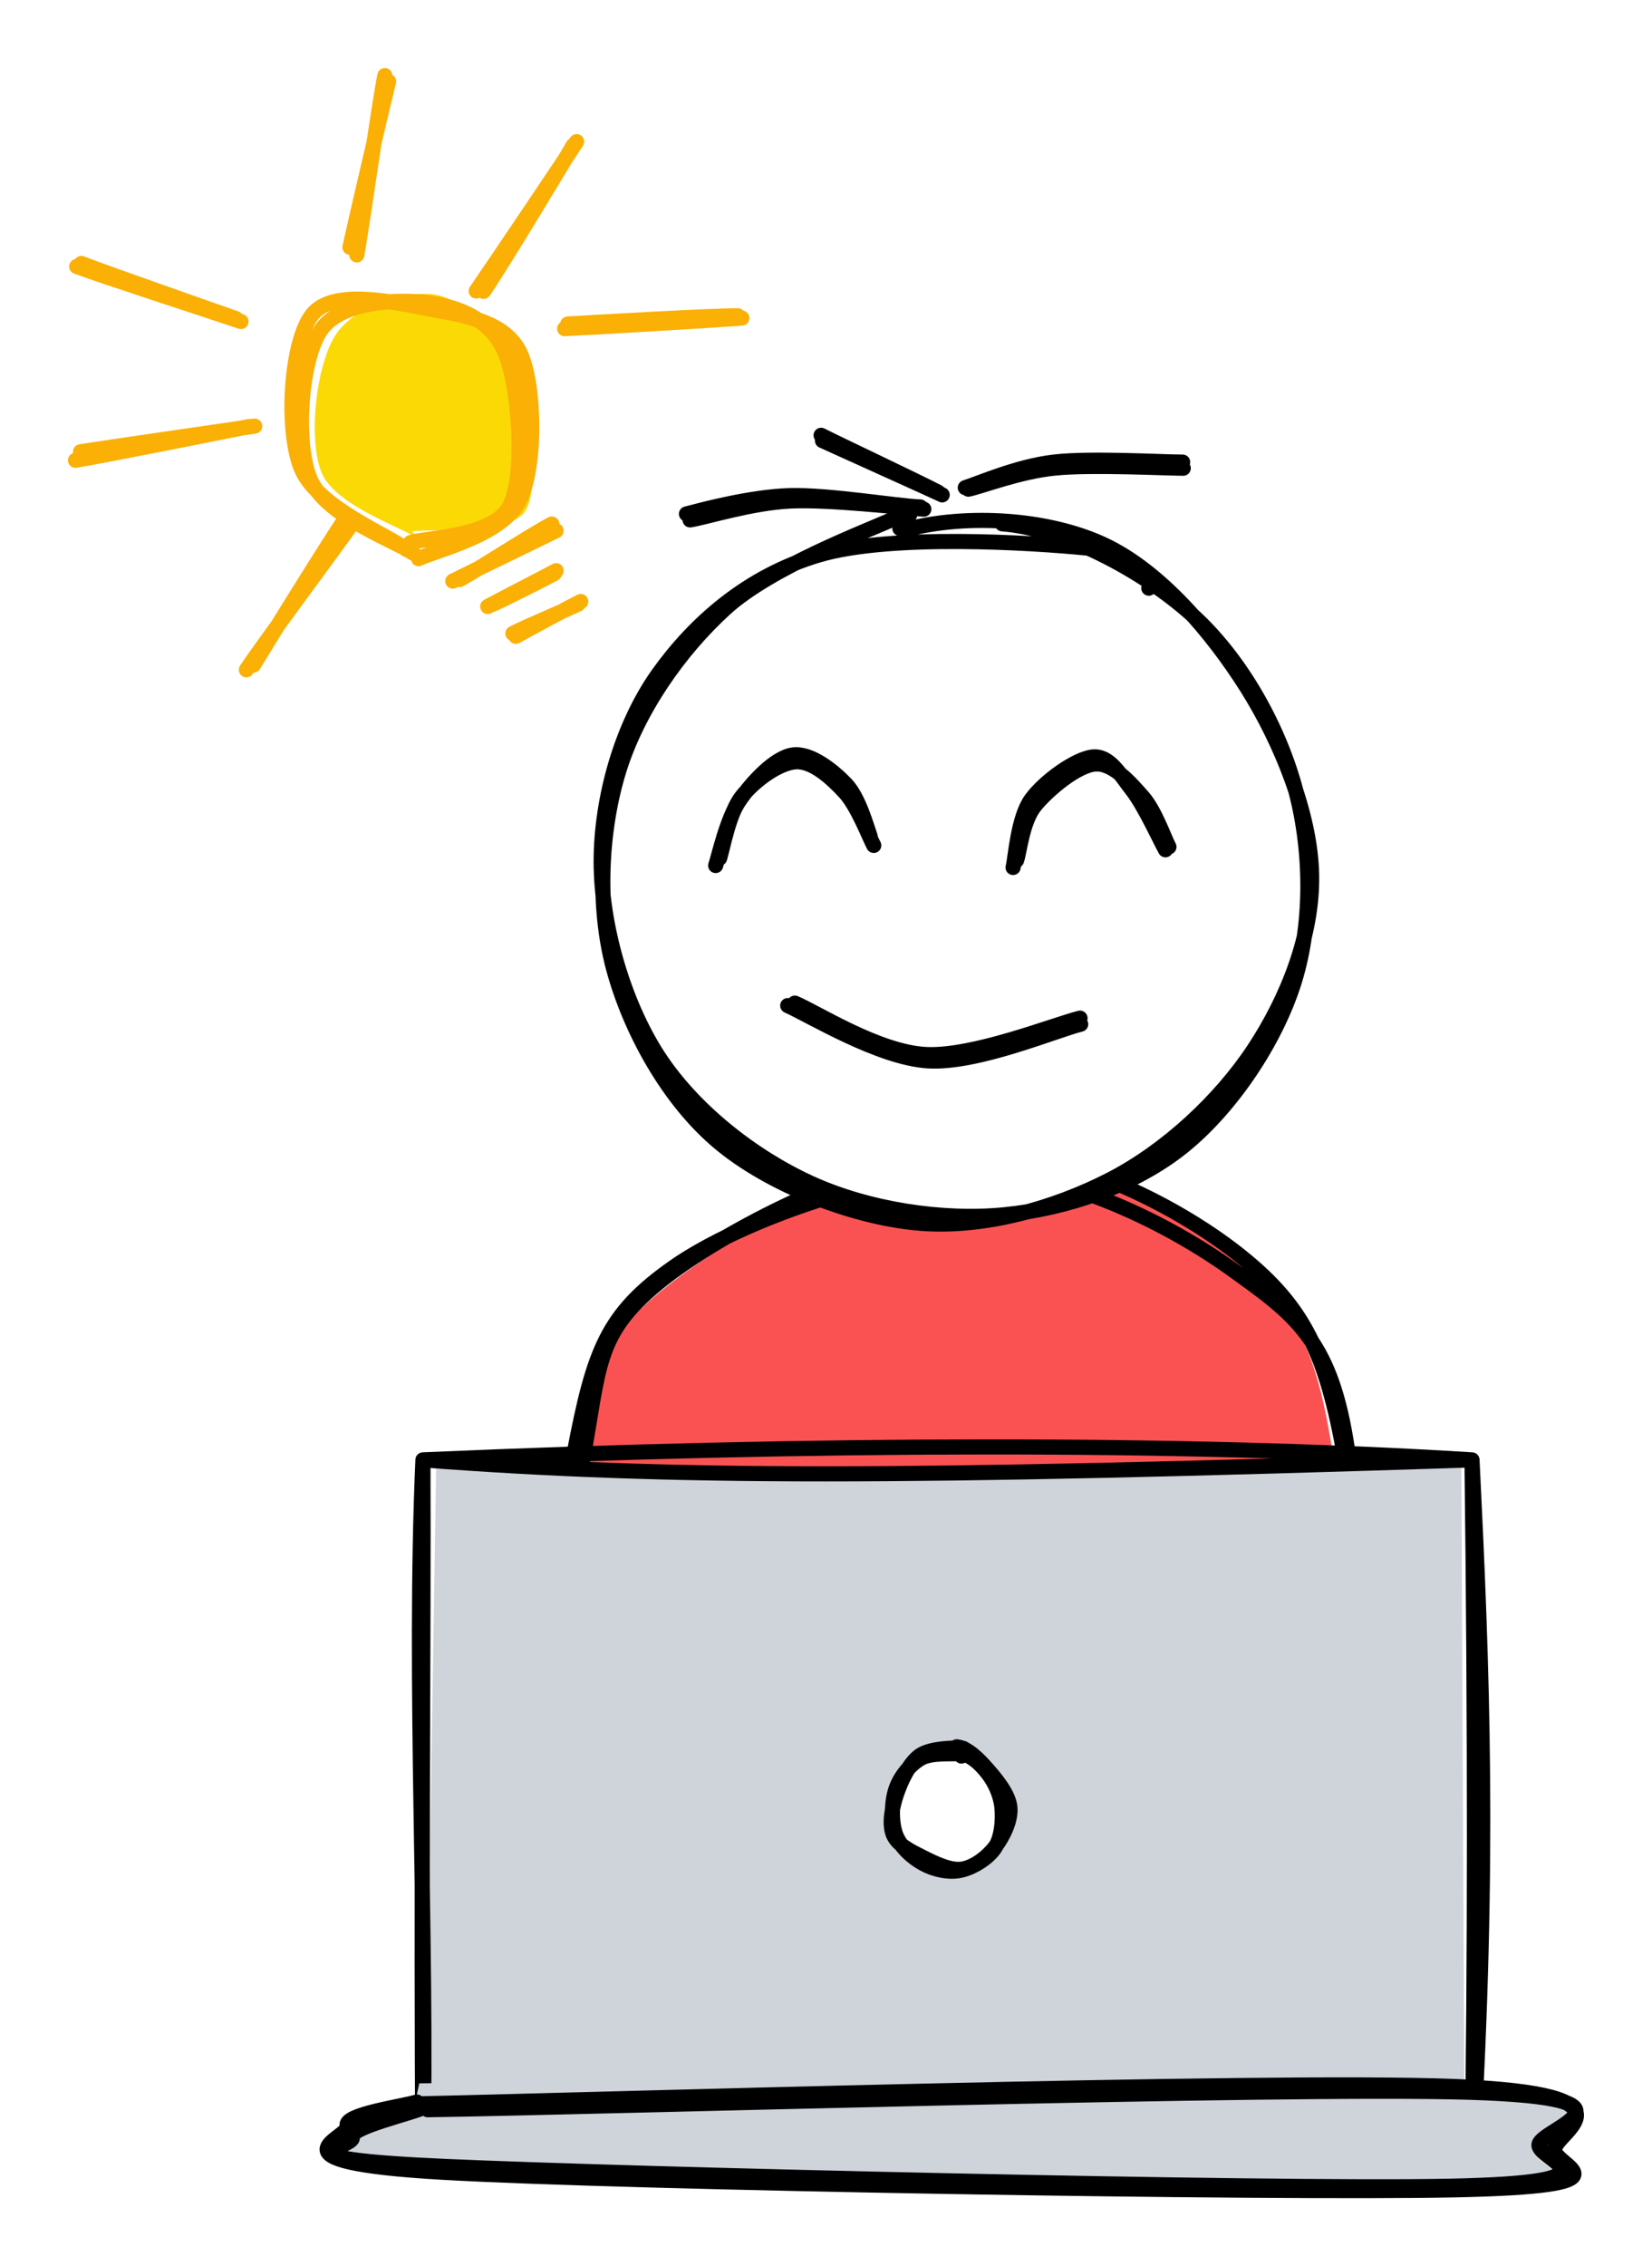<svg version="1.1" xmlns="http://www.w3.org/2000/svg" viewBox="0 0 218.669 299.781" width="218.669" height="299.781" class="excalidraw-svg"><!-- svg-source:excalidraw --><defs><style class="style-fonts">
      </style></defs><rect x="0" y="0" width="218.669" height="299.781" fill="#ffffff"></rect><g stroke-linecap="round"><g transform="translate(125.722 247.289) rotate(0 0 -46.733)" fill-rule="evenodd"><path d="M2.32 2.24 C10.47 2.37, 42.57 12.1, 50.61 2.41 C58.65 -7.29, 52.79 -42, 50.55 -55.92 C48.31 -69.84, 45.32 -74.56, 37.19 -81.09 C29.05 -87.62, 14.19 -95.77, 1.73 -95.09 C-10.73 -94.42, -29.17 -83.75, -37.58 -77.02 C-45.99 -70.3, -46.38 -67.19, -48.73 -54.75 C-51.09 -42.3, -59.49 -11.27, -51.69 -2.35 C-43.89 6.58, -10.86 -1.49, -1.94 -1.22" stroke="none" stroke-width="0" fill="#fa5252" fill-rule="evenodd"></path><path d="M-0.84 0.92 C7.66 0.99, 41.74 10.12, 50.61 0.48 C59.49 -9.16, 54.63 -43.59, 52.42 -56.9 C50.21 -70.21, 45.57 -73.48, 37.35 -79.38 C29.13 -85.28, 15.43 -92.26, 3.11 -92.3 C-9.21 -92.35, -27.77 -85.83, -36.57 -79.65 C-45.36 -73.48, -47.12 -68.62, -49.68 -55.25 C-52.24 -41.87, -60.31 -8.68, -51.94 0.61 C-43.56 9.91, -8.28 0.44, 0.55 0.53 M0.91 0.36 C9.82 0.06, 44.25 7.96, 52.77 -1.39 C61.29 -10.74, 54.51 -42.38, 52.05 -55.73 C49.58 -69.09, 46.34 -74.99, 37.98 -81.53 C29.63 -88.07, 14.69 -95.62, 1.92 -94.96 C-10.84 -94.31, -30.17 -84.5, -38.61 -77.59 C-47.05 -70.69, -46.28 -66.58, -48.7 -53.55 C-51.11 -40.52, -61.08 -8.24, -53.1 0.59 C-45.12 9.42, -9.47 -0.69, -0.83 -0.57" stroke="#000000" stroke-width="2" fill="none"></path></g></g><mask></mask><g stroke-linecap="round" transform="translate(55.983 193.117) rotate(0 69.429 46.286)"><path d="M1.75 0.95 L137.45 0.92 L137.88 91.88 L0.29 91.71" stroke="none" stroke-width="0" fill="#ced4da"></path><path d="M0 0 C32.69 2.47, 63.31 2.46, 138.86 0 M0 0 C50.86 -2.24, 101.6 -2.33, 138.86 0 M138.86 0 C140.22 27.59, 141.23 52.95, 138.86 92.57 M138.86 0 C139.3 34.87, 139.28 68.06, 138.86 92.57 M138.86 92.57 C92.62 91.59, 50.32 93.39, 0 92.57 M138.86 92.57 C100.25 90.74, 63.98 90.94, 0 92.57 M0 92.57 C0.63 62.39, -1.31 29.7, 0 0 M0 92.57 C-0.27 57.48, 0.1 23.12, 0 0" stroke="#000000" stroke-width="2" fill="none"></path></g><g stroke-linecap="round" transform="translate(117.704 231.695) rotate(0 7.709 7.709)"><path d="M8 -0.23 C9.55 -0.31, 11.36 0.82, 12.56 1.88 C13.76 2.95, 14.99 4.44, 15.19 6.17 C15.39 7.89, 14.56 10.69, 13.77 12.22 C12.97 13.75, 11.98 14.84, 10.42 15.35 C8.86 15.86, 6 16, 4.4 15.29 C2.8 14.58, 1.46 12.69, 0.81 11.09 C0.16 9.49, 0.16 7.33, 0.52 5.71 C0.87 4.09, 1.66 2.3, 2.94 1.36 C4.21 0.42, 7.21 0.31, 8.18 0.06 C9.15 -0.19, 8.77 -0.19, 8.74 -0.11 M7.44 -0.54 C8.93 -0.84, 11.01 0.1, 12.28 1.11 C13.55 2.13, 14.54 3.89, 15.06 5.55 C15.58 7.22, 16.17 9.52, 15.38 11.12 C14.6 12.71, 12.05 14.45, 10.35 15.14 C8.65 15.84, 6.68 15.69, 5.18 15.28 C3.68 14.88, 2.18 14.19, 1.33 12.71 C0.49 11.23, -0.11 8.13, 0.1 6.42 C0.31 4.71, 1.5 3.61, 2.6 2.46 C3.7 1.3, 6.08 -0.01, 6.7 -0.52 C7.33 -1.02, 6.27 -0.78, 6.37 -0.56" stroke="none" stroke-width="0" fill="#ffffff"></path><path d="M9.37 0.25 C10.81 0.4, 12.14 1.7, 13.06 2.9 C13.99 4.09, 14.77 5.79, 14.92 7.44 C15.08 9.08, 14.89 11.39, 13.97 12.77 C13.06 14.15, 11.01 15.38, 9.43 15.72 C7.85 16.06, 5.9 15.61, 4.47 14.81 C3.04 14.02, 1.45 12.61, 0.85 10.97 C0.25 9.34, 0.31 6.69, 0.87 5.01 C1.43 3.33, 2.79 1.68, 4.21 0.89 C5.62 0.09, 8.49 0.38, 9.34 0.26 C10.18 0.15, 9.37 0.1, 9.27 0.19 M8.93 -0.62 C10.31 -0.5, 11.77 0.96, 12.94 2.29 C14.12 3.62, 15.8 5.64, 15.97 7.36 C16.15 9.09, 15.05 11.3, 13.99 12.66 C12.93 14.03, 11.2 15.33, 9.61 15.56 C8.02 15.78, 5.95 14.75, 4.44 13.99 C2.93 13.23, 1.11 12.39, 0.54 10.99 C-0.04 9.59, 0.38 7.36, 0.97 5.62 C1.56 3.88, 2.63 1.56, 4.05 0.54 C5.48 -0.47, 8.59 -0.47, 9.51 -0.46 C10.43 -0.45, 9.77 0.33, 9.56 0.6" stroke="#000000" stroke-width="2" fill="none"></path></g><g stroke-linecap="round"><g transform="translate(55.514 277.939) rotate(0 69.516 5.367)" fill-rule="evenodd"><path d="M-1.07 2.41 C-3.21 2.76, -11.36 3.28, -10.56 4.34 C-9.75 5.4, -20.48 7.7, 3.76 8.77 C28.01 9.85, 110.9 11.16, 134.91 10.8 C158.92 10.45, 146.98 8.86, 147.84 6.66 C148.7 4.46, 164.71 -0.88, 140.07 -2.38 C115.42 -3.88, 23.66 -2.54, -0.01 -2.35" stroke="none" stroke-width="0" fill="#ced4da" fill-rule="evenodd"></path><path d="M0.74 0.77 C-0.87 1.61, -9.36 3.49, -8.89 4.8 C-8.41 6.12, -20.63 7.58, 3.58 8.65 C27.79 9.73, 112.29 11.75, 136.39 11.26 C160.49 10.77, 147.76 7.78, 148.2 5.71 C148.64 3.64, 163.56 -0.41, 139.04 -1.17 C114.52 -1.93, 24.12 0.81, 1.09 1.14 M-0.34 0.12 C-2.12 0.69, -10.11 1.75, -9.55 3.29 C-8.99 4.84, -21.41 8, 3.02 9.41 C27.44 10.81, 112.43 12.24, 136.97 11.74 C161.51 11.24, 150.24 8.7, 150.25 6.42 C150.27 4.15, 162.35 -0.92, 137.08 -1.93 C111.81 -2.93, 21.44 -0.07, -1.36 0.39" stroke="#000000" stroke-width="2" fill="none"></path></g></g><mask></mask><g stroke-linecap="round" transform="translate(79.954 68.916) rotate(0 46.286 46.286)"><path d="M60.15 1.72 C68.15 3.23, 77.3 9.58, 82.64 15.99 C87.98 22.41, 91.3 31.78, 92.18 40.21 C93.06 48.63, 91.42 59.06, 87.91 66.55 C84.4 74.05, 78.27 80.93, 71.11 85.19 C63.96 89.46, 53.48 92.09, 44.97 92.12 C36.45 92.16, 26.87 89.9, 20.02 85.4 C13.18 80.9, 7.23 72.87, 3.87 65.12 C0.51 57.36, -1.43 47.22, -0.14 38.88 C1.16 30.54, 5.95 21.13, 11.65 15.07 C17.35 9, 24.29 4.05, 34.07 2.5 C43.85 0.94, 62.91 3.99, 70.32 5.75 C77.74 7.51, 78.96 12.27, 78.55 13.06 M63.99 3.6 C71.47 5.93, 78.69 11.69, 83.22 18.15 C87.76 24.61, 90.57 33.84, 91.18 42.35 C91.79 50.86, 90.55 61.77, 86.86 69.22 C83.18 76.67, 76.51 83.37, 69.05 87.03 C61.59 90.69, 50.44 92.05, 42.1 91.19 C33.76 90.32, 25.82 86.75, 19 81.86 C12.18 76.97, 4.01 69.75, 1.18 61.85 C-1.65 53.95, 0.1 42.48, 2.01 34.44 C3.93 26.4, 6.86 18.98, 12.69 13.61 C18.53 8.23, 28.61 4.13, 37.01 2.19 C45.41 0.25, 58.98 1.48, 63.09 1.96 C67.21 2.44, 61.72 4.21, 61.71 5.07" stroke="none" stroke-width="0" fill="#ffffff"></path><path d="M52.72 0.38 C60.88 1, 71.3 6.56, 77.74 12.32 C84.18 18.09, 89.09 26.88, 91.37 34.96 C93.65 43.04, 93.86 52.86, 91.4 60.83 C88.94 68.8, 83.03 77.6, 76.62 82.76 C70.21 87.92, 61.18 90.98, 52.96 91.78 C44.73 92.58, 34.91 91.06, 27.28 87.57 C19.65 84.08, 11.8 77.91, 7.19 70.83 C2.58 63.75, -0.37 53.52, -0.38 45.1 C-0.39 36.68, 2.34 27.07, 7.14 20.3 C11.95 13.54, 19.01 7.27, 28.46 4.49 C37.92 1.7, 56.6 2.85, 63.88 3.58 C71.15 4.32, 72.45 8.05, 72.11 8.89 M40.22 1.08 C48.02 -0.93, 58.66 -0.36, 66.14 3.13 C73.61 6.62, 80.49 14.74, 85.08 22.01 C89.66 29.29, 93.5 38.79, 93.66 46.77 C93.82 54.75, 90.47 63.17, 86.03 69.89 C81.59 76.62, 74.46 83.29, 67.02 87.12 C59.58 90.95, 50.02 93.68, 41.38 92.86 C32.75 92.04, 21.9 87.82, 15.21 82.2 C8.52 76.59, 3.46 67.38, 1.25 59.17 C-0.95 50.96, -0.48 40.89, 1.98 32.96 C4.45 25.03, 9.93 17.16, 16.04 11.59 C22.14 6.03, 34.77 1.35, 38.63 -0.41 C42.48 -2.18, 39.17 0.31, 39.16 0.99" stroke="#000000" stroke-width="2" fill="none"></path></g><g stroke-linecap="round"><g transform="translate(94.734 113.481) rotate(356.859 10.071 -6.474)"><path d="M0.18 -0.49 C0.73 -1.99, 1.76 -6.45, 3.56 -8.48 C5.37 -10.51, 8.72 -12.69, 10.99 -12.67 C13.25 -12.64, 15.56 -10.26, 17.17 -8.32 C18.78 -6.39, 20.08 -2.25, 20.64 -1.06 M-0.4 0.45 C0.09 -0.78, 1.45 -5.72, 3.28 -8.05 C5.11 -10.39, 8.22 -13.37, 10.58 -13.59 C12.93 -13.81, 15.8 -11.24, 17.41 -9.36 C19.02 -7.47, 19.84 -3.59, 20.23 -2.28" stroke="#000000" stroke-width="2" fill="none"></path></g></g><mask></mask><g stroke-linecap="round"><g transform="translate(133.927 113.829) rotate(356.859 10.071 -6.474)"><path d="M0.29 -0.54 C0.79 -1.73, 1.31 -5.63, 3.15 -7.66 C5 -9.68, 8.98 -12.64, 11.36 -12.7 C13.74 -12.77, 15.89 -9.96, 17.41 -8.04 C18.94 -6.13, 19.98 -2.38, 20.53 -1.22 M-0.22 0.37 C0.18 -0.94, 0.77 -6.14, 2.66 -8.48 C4.55 -10.81, 8.9 -13.57, 11.14 -13.65 C13.38 -13.72, 14.63 -11.07, 16.12 -8.94 C17.6 -6.8, 19.42 -2.13, 20.05 -0.86" stroke="#000000" stroke-width="2" fill="none"></path></g></g><mask></mask><g stroke-linecap="round"><g transform="translate(104.388 132.743) rotate(0 19.082 3.673)"><path d="M-0.12 0.28 C2.91 1.64, 11.97 7.18, 18.44 7.59 C24.9 8, 35.31 3.57, 38.66 2.74 M0.82 -0.05 C3.77 1.19, 11.85 6.42, 18.14 6.75 C24.43 7.08, 35.12 2.8, 38.57 1.94" stroke="#000000" stroke-width="2" fill="none"></path></g></g><mask></mask><g stroke-linecap="round"><g transform="translate(124.466 65.223) rotate(0 -8.051 -3.732)"><path d="M0.25 0.24 C-2.33 -0.96, -12.94 -5.72, -15.6 -6.94 M-0.28 -0.11 C-2.88 -1.47, -13.18 -6.33, -15.78 -7.64" stroke="#000000" stroke-width="2" fill="none"></path></g></g><mask></mask><g stroke-linecap="round"><g transform="translate(127.682 64.189) rotate(0 14.21 -1.379)"><path d="M0.5 0.52 C2.46 0.1, 7.28 -1.82, 12.02 -2.28 C16.77 -2.75, 26.25 -2.27, 28.94 -2.25 M0.09 0.32 C1.99 -0.28, 7 -2.5, 11.79 -3.06 C16.59 -3.63, 26.13 -3.06, 28.86 -3.06" stroke="#000000" stroke-width="2" fill="none"></path></g></g><mask></mask><g stroke-linecap="round"><g transform="translate(121.903 66.994) rotate(0 -15.163 0.006)"><path d="M0.38 0.36 C-2.57 0.16, -12.09 -0.96, -17.25 -0.72 C-22.41 -0.48, -28.34 1.42, -30.56 1.78 M-0.08 0.07 C-3.11 -0.04, -12.26 -1.58, -17.42 -1.43 C-22.58 -1.27, -28.84 0.42, -31.04 0.99" stroke="#000000" stroke-width="2" fill="none"></path></g></g><mask></mask><g stroke-linecap="round"><g transform="translate(53.579 72.092) rotate(0 1.113 -15.792)" fill-rule="evenodd"><path d="M1.82 -0.74 C0.3 -2.13, -9.19 -5.08, -11.02 -9.59 C-12.85 -14.1, -11.71 -23.89, -9.15 -27.8 C-6.59 -31.71, 0.51 -33.89, 4.34 -33.05 C8.17 -32.22, 11.88 -27.54, 13.83 -22.79 C15.77 -18.04, 18.14 -8.07, 16 -4.57 C13.86 -1.07, 3.33 -2.25, 0.98 -1.79" stroke="none" stroke-width="0" fill="#fad905" fill-rule="evenodd"></path><path d="M1.14 1.1 C-1.09 -0.48, -10.47 -3.79, -12.52 -8.7 C-14.57 -13.61, -13.75 -24.47, -11.16 -28.36 C-8.57 -32.25, -1.05 -32.56, 3.03 -32.05 C7.12 -31.55, 11.51 -29.8, 13.32 -25.33 C15.14 -20.86, 16.01 -9.39, 13.92 -5.22 C11.83 -1.06, 3.1 -1.01, 0.78 -0.33 M0.28 0.63 C-2.23 -1.32, -11.66 -5.01, -13.74 -10.2 C-15.83 -15.39, -15.08 -27.02, -12.22 -30.52 C-9.36 -34.02, -1.16 -32.05, 3.43 -31.19 C8.01 -30.33, 13.34 -29.58, 15.29 -25.36 C17.25 -21.14, 17.42 -10.39, 15.17 -5.86 C12.93 -1.33, 4.53 0.57, 1.82 1.81" stroke="#fab005" stroke-width="2" fill="none"></path></g></g><mask></mask><g stroke-linecap="round"><g transform="translate(60.175 76.331) rotate(0 6.842 -3.143)"><path d="M-0.24 0.54 C1.91 -0.56, 11.09 -4.96, 13.43 -6.13 M0.64 0.34 C2.65 -0.7, 10.72 -5.95, 12.87 -7.01" stroke="#fab005" stroke-width="2" fill="none"></path></g></g><mask></mask><g stroke-linecap="round"><g transform="translate(64.719 80.132) rotate(0 4.403 -2.252)"><path d="M-0.16 0.1 C1.34 -0.73, 7.41 -3.83, 8.89 -4.64 M0.4 -0.15 C1.88 -0.79, 7.32 -3.54, 8.65 -4.26" stroke="#fab005" stroke-width="2" fill="none"></path></g></g><mask></mask><g stroke-linecap="round"><g transform="translate(68.193 84.311) rotate(0 4.403 -2.252)"><path d="M0.08 -0.14 C1.56 -0.95, 7.25 -4.05, 8.68 -4.74 M-0.3 -0.52 C1.13 -1.29, 6.89 -3.69, 8.34 -4.41" stroke="#fab005" stroke-width="2" fill="none"></path></g></g><mask></mask><g stroke-linecap="round"><g transform="translate(46.507 33.081) rotate(0 2.536 -11.323)"><path d="M-0.19 -0.37 C0.61 -4.05, 4 -18.56, 4.93 -22.3 M0.72 0.64 C1.42 -3.18, 3.67 -19.26, 4.43 -23.08" stroke="#fab005" stroke-width="2" fill="none"></path></g></g><mask></mask><g stroke-linecap="round"><g transform="translate(67.074 39.811) rotate(20.407 2.536 -11.323)"><path d="M-0.14 0.35 C0.8 -3.39, 4.56 -18.88, 5.43 -22.8 M0.79 0.05 C1.7 -3.57, 4.52 -18.36, 5.18 -22.18" stroke="#fab005" stroke-width="2" fill="none"></path></g></g><mask></mask><g stroke-linecap="round"><g transform="translate(83.56 54.014) rotate(75.025 2.536 -11.323)"><path d="M0.36 -0.15 C1.22 -4.07, 4.36 -19.38, 5.07 -23.17 M-0.13 -0.71 C0.68 -4.61, 3.66 -19.12, 4.64 -22.74" stroke="#fab005" stroke-width="2" fill="none"></path></g></g><mask></mask><g stroke-linecap="round"><g transform="translate(37.163 90.064) rotate(20.407 2.536 -11.323)"><path d="M0 -0.53 C0.71 -4.32, 3.72 -19.21, 4.63 -22.92 M-0.67 0.39 C0.18 -3.32, 4.64 -18.58, 5.64 -22.36" stroke="#fab005" stroke-width="2" fill="none"></path></g></g><mask></mask><g stroke-linecap="round"><g transform="translate(19.455 69.487) rotate(66.914 2.536 -11.323)"><path d="M-0.44 -0.27 C0.48 -3.99, 4.52 -19.09, 5.48 -22.81 M0.34 0.78 C1.22 -2.81, 4.47 -18.41, 5.26 -22.2" stroke="#fab005" stroke-width="2" fill="none"></path></g></g><mask></mask><g stroke-linecap="round"><g transform="translate(18.469 49.896) rotate(96.228 2.536 -11.323)"><path d="M0.41 -0.17 C1.36 -3.88, 4.46 -18.87, 5.29 -22.58 M-0.05 -0.73 C0.89 -4.32, 4.1 -18.07, 4.97 -21.85" stroke="#fab005" stroke-width="2" fill="none"></path></g></g><mask></mask></svg>
